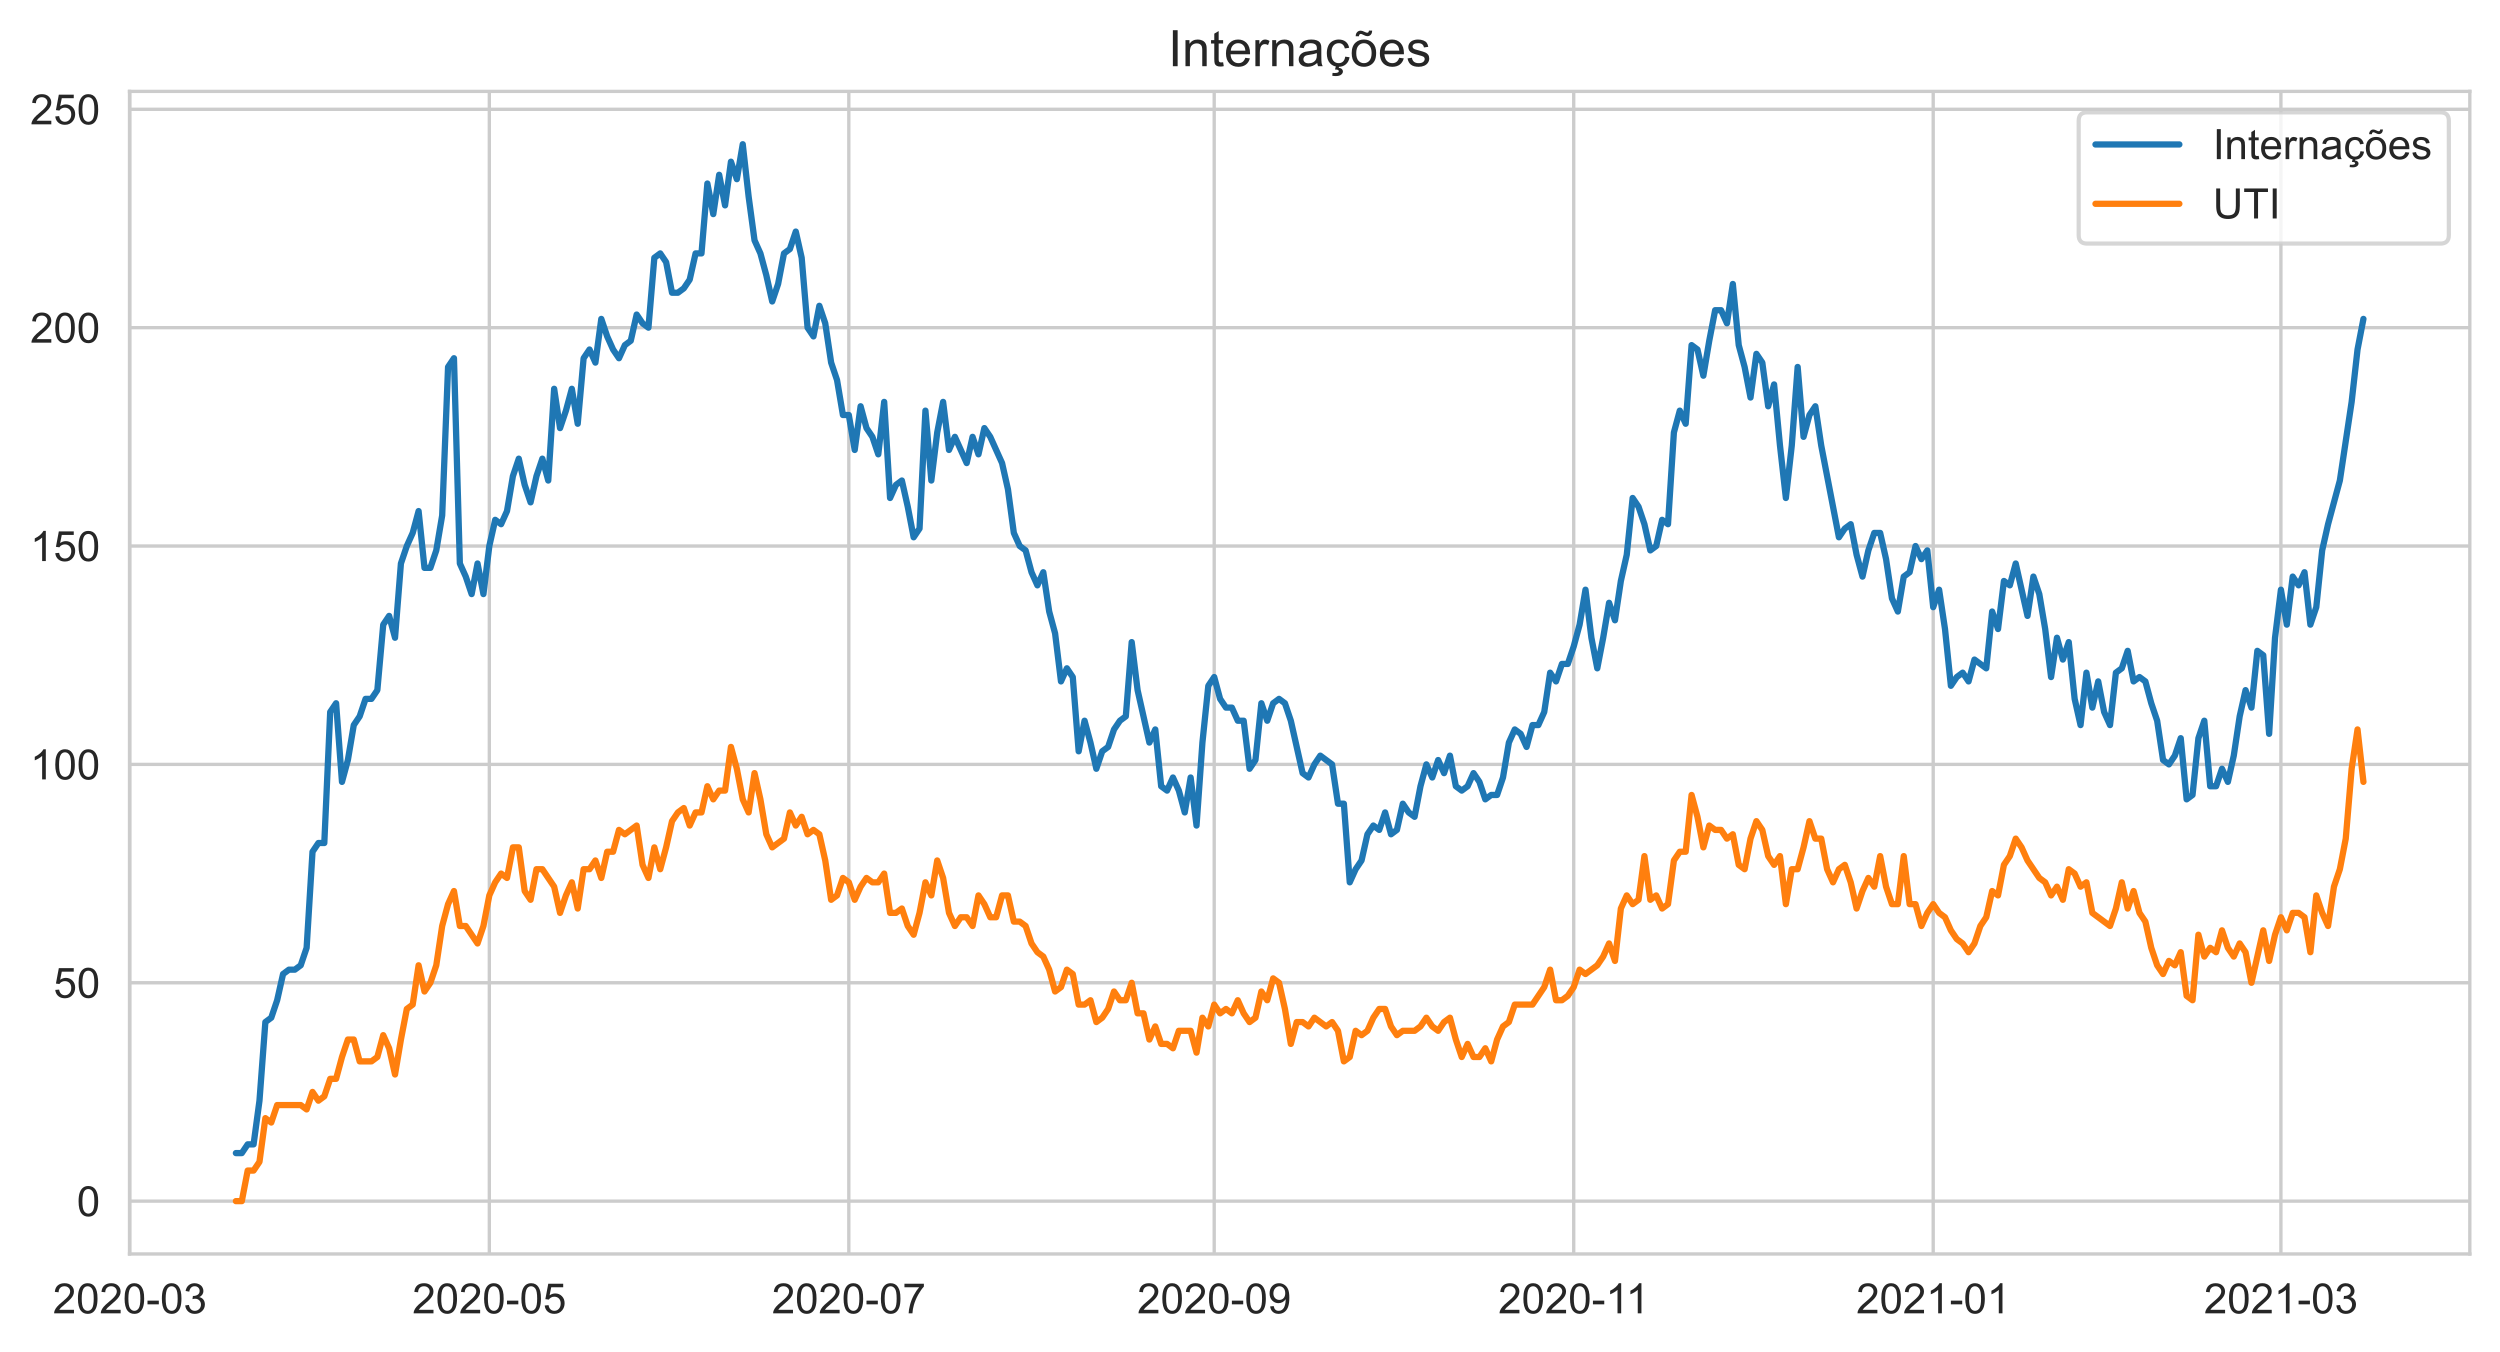 <?xml version="1.0" encoding="utf-8" standalone="no"?>
<!DOCTYPE svg PUBLIC "-//W3C//DTD SVG 1.1//EN"
  "http://www.w3.org/Graphics/SVG/1.1/DTD/svg11.dtd">
<!-- Created with matplotlib (https://matplotlib.org/) -->
<svg height="322.335pt" version="1.1" viewBox="0 0 596.083 322.335" width="596.083pt" xmlns="http://www.w3.org/2000/svg" xmlns:xlink="http://www.w3.org/1999/xlink">
 <defs>
  <style type="text/css">*{stroke-linecap:butt;stroke-linejoin:round;}</style>
 </defs>
 <g id="figure_1">
  <g id="patch_1">
   <path d="M 0 322.335 
L 596.083 322.335 
L 596.083 0 
L 0 0 
z
" style="fill:#ffffff;"/>
  </g>
  <g id="axes_1">
   <g id="patch_2">
    <path d="M 30.883 298.989 
L 588.883 298.989 
L 588.883 21.789 
L 30.883 21.789 
z
" style="fill:#ffffff;"/>
   </g>
   <g id="matplotlib.axis_1">
    <g id="xtick_1">
     <g id="line2d_1">
      <path clip-path="url(#p2e75d4e755)" d="M 30.953 298.989 
L 30.953 21.789 
" style="fill:none;stroke:#cccccc;stroke-linecap:round;stroke-width:0.8;"/>
     </g>
     <g id="text_1">
      <!-- 2020-03 -->
      <g style="fill:#262626;" transform="translate(12.605 313.147)scale(0.1 -0.1)">
       <defs>
        <path d="M 50.344 8.453 
L 50.344 0 
L 3.031 0 
Q 2.938 3.172 4.047 6.109 
Q 5.859 10.938 9.828 15.625 
Q 13.812 20.312 21.344 26.469 
Q 33.016 36.031 37.109 41.625 
Q 41.219 47.219 41.219 52.203 
Q 41.219 57.422 37.469 61 
Q 33.734 64.594 27.734 64.594 
Q 21.391 64.594 17.578 60.781 
Q 13.766 56.984 13.719 50.25 
L 4.688 51.172 
Q 5.609 61.281 11.656 66.578 
Q 17.719 71.875 27.938 71.875 
Q 38.234 71.875 44.234 66.156 
Q 50.25 60.453 50.25 52 
Q 50.25 47.703 48.484 43.547 
Q 46.734 39.406 42.656 34.812 
Q 38.578 30.219 29.109 22.219 
Q 21.188 15.578 18.938 13.203 
Q 16.703 10.844 15.234 8.453 
z
" id="ArialMT-50"/>
        <path d="M 4.156 35.297 
Q 4.156 48 6.766 55.734 
Q 9.375 63.484 14.516 67.672 
Q 19.672 71.875 27.484 71.875 
Q 33.25 71.875 37.594 69.547 
Q 41.938 67.234 44.766 62.859 
Q 47.609 58.5 49.219 52.219 
Q 50.828 45.953 50.828 35.297 
Q 50.828 22.703 48.234 14.969 
Q 45.656 7.234 40.5 3 
Q 35.359 -1.219 27.484 -1.219 
Q 17.141 -1.219 11.234 6.203 
Q 4.156 15.141 4.156 35.297 
z
M 13.188 35.297 
Q 13.188 17.672 17.312 11.828 
Q 21.438 6 27.484 6 
Q 33.547 6 37.672 11.859 
Q 41.797 17.719 41.797 35.297 
Q 41.797 52.984 37.672 58.781 
Q 33.547 64.594 27.391 64.594 
Q 21.344 64.594 17.719 59.469 
Q 13.188 52.938 13.188 35.297 
z
" id="ArialMT-48"/>
        <path d="M 3.172 21.484 
L 3.172 30.328 
L 30.172 30.328 
L 30.172 21.484 
z
" id="ArialMT-45"/>
        <path d="M 4.203 18.891 
L 12.984 20.062 
Q 14.5 12.594 18.141 9.297 
Q 21.781 6 27 6 
Q 33.203 6 37.469 10.297 
Q 41.75 14.594 41.75 20.953 
Q 41.75 27 37.797 30.922 
Q 33.844 34.859 27.734 34.859 
Q 25.25 34.859 21.531 33.891 
L 22.516 41.609 
Q 23.391 41.5 23.922 41.5 
Q 29.547 41.5 34.031 44.422 
Q 38.531 47.359 38.531 53.469 
Q 38.531 58.297 35.25 61.469 
Q 31.984 64.656 26.812 64.656 
Q 21.688 64.656 18.266 61.422 
Q 14.844 58.203 13.875 51.766 
L 5.078 53.328 
Q 6.688 62.156 12.391 67.016 
Q 18.109 71.875 26.609 71.875 
Q 32.469 71.875 37.391 69.359 
Q 42.328 66.844 44.938 62.5 
Q 47.562 58.156 47.562 53.266 
Q 47.562 48.641 45.062 44.828 
Q 42.578 41.016 37.703 38.766 
Q 44.047 37.312 47.562 32.688 
Q 51.078 28.078 51.078 21.141 
Q 51.078 11.766 44.234 5.25 
Q 37.406 -1.266 26.953 -1.266 
Q 17.531 -1.266 11.297 4.344 
Q 5.078 9.969 4.203 18.891 
z
" id="ArialMT-51"/>
       </defs>
       <use xlink:href="#ArialMT-50"/>
       <use x="55.615" xlink:href="#ArialMT-48"/>
       <use x="111.23" xlink:href="#ArialMT-50"/>
       <use x="166.846" xlink:href="#ArialMT-48"/>
       <use x="222.461" xlink:href="#ArialMT-45"/>
       <use x="255.762" xlink:href="#ArialMT-48"/>
       <use x="311.377" xlink:href="#ArialMT-51"/>
      </g>
     </g>
    </g>
    <g id="xtick_2">
     <g id="line2d_2">
      <path clip-path="url(#p2e75d4e755)" d="M 116.67 298.989 
L 116.67 21.789 
" style="fill:none;stroke:#cccccc;stroke-linecap:round;stroke-width:0.8;"/>
     </g>
     <g id="text_2">
      <!-- 2020-05 -->
      <g style="fill:#262626;" transform="translate(98.322 313.147)scale(0.1 -0.1)">
       <defs>
        <path d="M 4.156 18.75 
L 13.375 19.531 
Q 14.406 12.797 18.141 9.391 
Q 21.875 6 27.156 6 
Q 33.5 6 37.891 10.781 
Q 42.281 15.578 42.281 23.484 
Q 42.281 31 38.062 35.344 
Q 33.844 39.703 27 39.703 
Q 22.75 39.703 19.328 37.766 
Q 15.922 35.844 13.969 32.766 
L 5.719 33.844 
L 12.641 70.609 
L 48.25 70.609 
L 48.25 62.203 
L 19.672 62.203 
L 15.828 42.969 
Q 22.266 47.469 29.344 47.469 
Q 38.719 47.469 45.156 40.969 
Q 51.609 34.469 51.609 24.266 
Q 51.609 14.547 45.953 7.469 
Q 39.062 -1.219 27.156 -1.219 
Q 17.391 -1.219 11.203 4.25 
Q 5.031 9.719 4.156 18.75 
z
" id="ArialMT-53"/>
       </defs>
       <use xlink:href="#ArialMT-50"/>
       <use x="55.615" xlink:href="#ArialMT-48"/>
       <use x="111.23" xlink:href="#ArialMT-50"/>
       <use x="166.846" xlink:href="#ArialMT-48"/>
       <use x="222.461" xlink:href="#ArialMT-45"/>
       <use x="255.762" xlink:href="#ArialMT-48"/>
       <use x="311.377" xlink:href="#ArialMT-53"/>
      </g>
     </g>
    </g>
    <g id="xtick_3">
     <g id="line2d_3">
      <path clip-path="url(#p2e75d4e755)" d="M 202.386 298.989 
L 202.386 21.789 
" style="fill:none;stroke:#cccccc;stroke-linecap:round;stroke-width:0.8;"/>
     </g>
     <g id="text_3">
      <!-- 2020-07 -->
      <g style="fill:#262626;" transform="translate(184.038 313.147)scale(0.1 -0.1)">
       <defs>
        <path d="M 4.734 62.203 
L 4.734 70.656 
L 51.078 70.656 
L 51.078 63.812 
Q 44.234 56.547 37.516 44.484 
Q 30.812 32.422 27.156 19.672 
Q 24.516 10.688 23.781 0 
L 14.75 0 
Q 14.891 8.453 18.062 20.406 
Q 21.234 32.375 27.172 43.484 
Q 33.109 54.594 39.797 62.203 
z
" id="ArialMT-55"/>
       </defs>
       <use xlink:href="#ArialMT-50"/>
       <use x="55.615" xlink:href="#ArialMT-48"/>
       <use x="111.23" xlink:href="#ArialMT-50"/>
       <use x="166.846" xlink:href="#ArialMT-48"/>
       <use x="222.461" xlink:href="#ArialMT-45"/>
       <use x="255.762" xlink:href="#ArialMT-48"/>
       <use x="311.377" xlink:href="#ArialMT-55"/>
      </g>
     </g>
    </g>
    <g id="xtick_4">
     <g id="line2d_4">
      <path clip-path="url(#p2e75d4e755)" d="M 289.508 298.989 
L 289.508 21.789 
" style="fill:none;stroke:#cccccc;stroke-linecap:round;stroke-width:0.8;"/>
     </g>
     <g id="text_4">
      <!-- 2020-09 -->
      <g style="fill:#262626;" transform="translate(271.16 313.147)scale(0.1 -0.1)">
       <defs>
        <path d="M 5.469 16.547 
L 13.922 17.328 
Q 14.984 11.375 18.016 8.688 
Q 21.047 6 25.781 6 
Q 29.828 6 32.875 7.859 
Q 35.938 9.719 37.891 12.812 
Q 39.844 15.922 41.156 21.188 
Q 42.484 26.469 42.484 31.938 
Q 42.484 32.516 42.438 33.688 
Q 39.797 29.5 35.234 26.875 
Q 30.672 24.266 25.344 24.266 
Q 16.453 24.266 10.297 30.703 
Q 4.156 37.156 4.156 47.703 
Q 4.156 58.594 10.578 65.234 
Q 17 71.875 26.656 71.875 
Q 33.641 71.875 39.422 68.109 
Q 45.219 64.359 48.219 57.391 
Q 51.219 50.438 51.219 37.25 
Q 51.219 23.531 48.234 15.406 
Q 45.266 7.281 39.375 3.031 
Q 33.5 -1.219 25.594 -1.219 
Q 17.188 -1.219 11.859 3.438 
Q 6.547 8.109 5.469 16.547 
z
M 41.453 48.141 
Q 41.453 55.719 37.422 60.156 
Q 33.406 64.594 27.734 64.594 
Q 21.875 64.594 17.531 59.812 
Q 13.188 55.031 13.188 47.406 
Q 13.188 40.578 17.312 36.297 
Q 21.438 32.031 27.484 32.031 
Q 33.594 32.031 37.516 36.297 
Q 41.453 40.578 41.453 48.141 
z
" id="ArialMT-57"/>
       </defs>
       <use xlink:href="#ArialMT-50"/>
       <use x="55.615" xlink:href="#ArialMT-48"/>
       <use x="111.23" xlink:href="#ArialMT-50"/>
       <use x="166.846" xlink:href="#ArialMT-48"/>
       <use x="222.461" xlink:href="#ArialMT-45"/>
       <use x="255.762" xlink:href="#ArialMT-48"/>
       <use x="311.377" xlink:href="#ArialMT-57"/>
      </g>
     </g>
    </g>
    <g id="xtick_5">
     <g id="line2d_5">
      <path clip-path="url(#p2e75d4e755)" d="M 375.224 298.989 
L 375.224 21.789 
" style="fill:none;stroke:#cccccc;stroke-linecap:round;stroke-width:0.8;"/>
     </g>
     <g id="text_5">
      <!-- 2020-11 -->
      <g style="fill:#262626;" transform="translate(357.245 313.147)scale(0.1 -0.1)">
       <defs>
        <path d="M 37.25 0 
L 28.469 0 
L 28.469 56 
Q 25.297 52.984 20.141 49.953 
Q 14.984 46.922 10.891 45.406 
L 10.891 53.906 
Q 18.266 57.375 23.781 62.297 
Q 29.297 67.234 31.594 71.875 
L 37.25 71.875 
z
" id="ArialMT-49"/>
       </defs>
       <use xlink:href="#ArialMT-50"/>
       <use x="55.615" xlink:href="#ArialMT-48"/>
       <use x="111.23" xlink:href="#ArialMT-50"/>
       <use x="166.846" xlink:href="#ArialMT-48"/>
       <use x="222.461" xlink:href="#ArialMT-45"/>
       <use x="255.762" xlink:href="#ArialMT-49"/>
       <use x="304.002" xlink:href="#ArialMT-49"/>
      </g>
     </g>
    </g>
    <g id="xtick_6">
     <g id="line2d_6">
      <path clip-path="url(#p2e75d4e755)" d="M 460.94 298.989 
L 460.94 21.789 
" style="fill:none;stroke:#cccccc;stroke-linecap:round;stroke-width:0.8;"/>
     </g>
     <g id="text_6">
      <!-- 2021-01 -->
      <g style="fill:#262626;" transform="translate(442.593 313.147)scale(0.1 -0.1)">
       <use xlink:href="#ArialMT-50"/>
       <use x="55.615" xlink:href="#ArialMT-48"/>
       <use x="111.23" xlink:href="#ArialMT-50"/>
       <use x="166.846" xlink:href="#ArialMT-49"/>
       <use x="222.461" xlink:href="#ArialMT-45"/>
       <use x="255.762" xlink:href="#ArialMT-48"/>
       <use x="311.377" xlink:href="#ArialMT-49"/>
      </g>
     </g>
    </g>
    <g id="xtick_7">
     <g id="line2d_7">
      <path clip-path="url(#p2e75d4e755)" d="M 543.847 298.989 
L 543.847 21.789 
" style="fill:none;stroke:#cccccc;stroke-linecap:round;stroke-width:0.8;"/>
     </g>
     <g id="text_7">
      <!-- 2021-03 -->
      <g style="fill:#262626;" transform="translate(525.499 313.147)scale(0.1 -0.1)">
       <use xlink:href="#ArialMT-50"/>
       <use x="55.615" xlink:href="#ArialMT-48"/>
       <use x="111.23" xlink:href="#ArialMT-50"/>
       <use x="166.846" xlink:href="#ArialMT-49"/>
       <use x="222.461" xlink:href="#ArialMT-45"/>
       <use x="255.762" xlink:href="#ArialMT-48"/>
       <use x="311.377" xlink:href="#ArialMT-51"/>
      </g>
     </g>
    </g>
   </g>
   <g id="matplotlib.axis_2">
    <g id="ytick_1">
     <g id="line2d_8">
      <path clip-path="url(#p2e75d4e755)" d="M 30.883 286.389 
L 588.883 286.389 
" style="fill:none;stroke:#cccccc;stroke-linecap:round;stroke-width:0.8;"/>
     </g>
     <g id="text_8">
      <!-- 0 -->
      <g style="fill:#262626;" transform="translate(18.322 289.968)scale(0.1 -0.1)">
       <use xlink:href="#ArialMT-48"/>
      </g>
     </g>
    </g>
    <g id="ytick_2">
     <g id="line2d_9">
      <path clip-path="url(#p2e75d4e755)" d="M 30.883 234.323 
L 588.883 234.323 
" style="fill:none;stroke:#cccccc;stroke-linecap:round;stroke-width:0.8;"/>
     </g>
     <g id="text_9">
      <!-- 50 -->
      <g style="fill:#262626;" transform="translate(12.761 237.902)scale(0.1 -0.1)">
       <use xlink:href="#ArialMT-53"/>
       <use x="55.615" xlink:href="#ArialMT-48"/>
      </g>
     </g>
    </g>
    <g id="ytick_3">
     <g id="line2d_10">
      <path clip-path="url(#p2e75d4e755)" d="M 30.883 182.257 
L 588.883 182.257 
" style="fill:none;stroke:#cccccc;stroke-linecap:round;stroke-width:0.8;"/>
     </g>
     <g id="text_10">
      <!-- 100 -->
      <g style="fill:#262626;" transform="translate(7.2 185.836)scale(0.1 -0.1)">
       <use xlink:href="#ArialMT-49"/>
       <use x="55.615" xlink:href="#ArialMT-48"/>
       <use x="111.23" xlink:href="#ArialMT-48"/>
      </g>
     </g>
    </g>
    <g id="ytick_4">
     <g id="line2d_11">
      <path clip-path="url(#p2e75d4e755)" d="M 30.883 130.191 
L 588.883 130.191 
" style="fill:none;stroke:#cccccc;stroke-linecap:round;stroke-width:0.8;"/>
     </g>
     <g id="text_11">
      <!-- 150 -->
      <g style="fill:#262626;" transform="translate(7.2 133.77)scale(0.1 -0.1)">
       <use xlink:href="#ArialMT-49"/>
       <use x="55.615" xlink:href="#ArialMT-53"/>
       <use x="111.23" xlink:href="#ArialMT-48"/>
      </g>
     </g>
    </g>
    <g id="ytick_5">
     <g id="line2d_12">
      <path clip-path="url(#p2e75d4e755)" d="M 30.883 78.125 
L 588.883 78.125 
" style="fill:none;stroke:#cccccc;stroke-linecap:round;stroke-width:0.8;"/>
     </g>
     <g id="text_12">
      <!-- 200 -->
      <g style="fill:#262626;" transform="translate(7.2 81.704)scale(0.1 -0.1)">
       <use xlink:href="#ArialMT-50"/>
       <use x="55.615" xlink:href="#ArialMT-48"/>
       <use x="111.23" xlink:href="#ArialMT-48"/>
      </g>
     </g>
    </g>
    <g id="ytick_6">
     <g id="line2d_13">
      <path clip-path="url(#p2e75d4e755)" d="M 30.883 26.059 
L 588.883 26.059 
" style="fill:none;stroke:#cccccc;stroke-linecap:round;stroke-width:0.8;"/>
     </g>
     <g id="text_13">
      <!-- 250 -->
      <g style="fill:#262626;" transform="translate(7.2 29.638)scale(0.1 -0.1)">
       <use xlink:href="#ArialMT-50"/>
       <use x="55.615" xlink:href="#ArialMT-53"/>
       <use x="111.23" xlink:href="#ArialMT-48"/>
      </g>
     </g>
    </g>
   </g>
   <g id="line2d_14">
    <path clip-path="url(#p2e75d4e755)" d="M 56.246 274.935 
L 57.652 274.935 
L 59.057 272.852 
L 60.462 272.852 
L 61.867 262.439 
L 63.272 243.695 
L 64.678 242.654 
L 66.083 238.489 
L 67.488 232.241 
L 68.893 231.199 
L 70.298 231.199 
L 71.704 230.158 
L 73.109 225.993 
L 74.514 203.084 
L 75.919 201.001 
L 77.324 201.001 
L 78.729 169.761 
L 80.135 167.679 
L 81.54 186.422 
L 82.945 181.216 
L 84.35 172.885 
L 85.755 170.803 
L 87.161 166.637 
L 88.566 166.637 
L 89.971 164.555 
L 91.376 148.935 
L 92.781 146.852 
L 94.187 152.059 
L 95.592 134.356 
L 96.997 130.191 
L 98.402 127.067 
L 99.807 121.86 
L 101.212 135.398 
L 102.618 135.398 
L 104.023 131.232 
L 105.428 122.902 
L 106.833 87.497 
L 108.238 85.414 
L 109.644 134.356 
L 111.049 137.48 
L 112.454 141.646 
L 113.859 134.356 
L 115.264 141.646 
L 116.67 130.191 
L 118.075 123.943 
L 119.48 124.984 
L 120.885 121.86 
L 122.29 113.53 
L 123.695 109.365 
L 125.101 115.613 
L 126.506 119.778 
L 127.911 113.53 
L 129.316 109.365 
L 130.721 114.571 
L 132.127 92.703 
L 133.532 102.075 
L 134.937 97.91 
L 136.342 92.703 
L 137.747 101.034 
L 139.153 85.414 
L 140.558 83.332 
L 141.963 86.455 
L 143.368 76.042 
L 144.773 80.208 
L 146.178 83.332 
L 147.584 85.414 
L 148.989 82.29 
L 150.394 81.249 
L 151.799 75.001 
L 153.204 77.084 
L 154.61 78.125 
L 156.015 61.464 
L 157.42 60.422 
L 158.825 62.505 
L 160.23 69.794 
L 161.636 69.794 
L 163.041 68.753 
L 164.446 66.67 
L 165.851 60.422 
L 167.256 60.422 
L 168.661 43.761 
L 170.067 51.051 
L 171.472 41.679 
L 172.877 48.968 
L 174.282 38.555 
L 175.687 42.72 
L 177.093 34.389 
L 178.498 46.885 
L 179.903 57.298 
L 181.308 60.422 
L 182.713 65.629 
L 184.119 71.877 
L 185.524 67.712 
L 186.929 60.422 
L 188.334 59.381 
L 189.739 55.216 
L 191.144 61.464 
L 192.55 78.125 
L 193.955 80.208 
L 195.36 72.918 
L 196.765 77.084 
L 198.17 86.455 
L 199.576 90.621 
L 200.981 98.951 
L 202.386 98.951 
L 203.791 107.282 
L 205.196 96.869 
L 206.602 102.075 
L 208.007 104.158 
L 209.412 108.323 
L 210.817 95.827 
L 212.222 118.736 
L 213.627 115.613 
L 215.033 114.571 
L 216.438 120.819 
L 217.843 128.108 
L 219.248 126.026 
L 220.653 97.91 
L 222.059 114.571 
L 223.464 103.117 
L 224.869 95.827 
L 226.274 107.282 
L 227.679 104.158 
L 230.49 110.406 
L 231.895 104.158 
L 233.3 108.323 
L 234.705 102.075 
L 236.11 104.158 
L 238.921 110.406 
L 240.326 116.654 
L 241.731 127.067 
L 243.136 130.191 
L 244.542 131.232 
L 245.947 136.439 
L 247.352 139.563 
L 248.757 136.439 
L 250.162 145.811 
L 251.568 151.017 
L 252.973 162.472 
L 254.378 159.348 
L 255.783 161.431 
L 257.188 179.133 
L 258.593 171.844 
L 259.999 177.051 
L 261.404 183.298 
L 262.809 179.133 
L 264.214 178.092 
L 265.619 173.927 
L 267.025 171.844 
L 268.43 170.803 
L 269.835 153.1 
L 271.24 164.555 
L 274.051 177.051 
L 275.456 173.927 
L 276.861 187.464 
L 278.266 188.505 
L 279.671 185.381 
L 281.076 188.505 
L 282.482 193.712 
L 283.887 185.381 
L 285.292 196.836 
L 286.697 177.051 
L 288.102 163.513 
L 289.508 161.431 
L 290.913 166.637 
L 292.318 168.72 
L 293.723 168.72 
L 295.128 171.844 
L 296.534 171.844 
L 297.939 183.298 
L 299.344 181.216 
L 300.749 167.679 
L 302.154 171.844 
L 303.559 167.679 
L 304.965 166.637 
L 306.37 167.679 
L 307.775 171.844 
L 310.585 184.34 
L 311.991 185.381 
L 313.396 182.257 
L 314.801 180.174 
L 317.611 182.257 
L 319.017 191.629 
L 320.422 191.629 
L 321.827 210.373 
L 323.232 207.249 
L 324.637 205.166 
L 326.042 198.918 
L 327.448 196.836 
L 328.853 197.877 
L 330.258 193.712 
L 331.663 198.918 
L 333.068 197.877 
L 334.474 191.629 
L 335.879 193.712 
L 337.284 194.753 
L 338.689 187.464 
L 340.094 182.257 
L 341.5 185.381 
L 342.905 181.216 
L 344.31 184.34 
L 345.715 180.174 
L 347.12 187.464 
L 348.525 188.505 
L 349.931 187.464 
L 351.336 184.34 
L 352.741 186.422 
L 354.146 190.588 
L 355.551 189.546 
L 356.957 189.546 
L 358.362 185.381 
L 359.767 177.051 
L 361.172 173.927 
L 362.577 174.968 
L 363.983 178.092 
L 365.388 172.885 
L 366.793 172.885 
L 368.198 169.761 
L 369.603 160.389 
L 371.008 162.472 
L 372.414 158.307 
L 373.819 158.307 
L 375.224 154.141 
L 376.629 148.935 
L 378.034 140.604 
L 379.44 152.059 
L 380.845 159.348 
L 382.25 152.059 
L 383.655 143.728 
L 385.06 147.894 
L 386.466 138.522 
L 387.871 132.274 
L 389.276 118.736 
L 390.681 120.819 
L 392.086 124.984 
L 393.491 131.232 
L 394.897 130.191 
L 396.302 123.943 
L 397.707 124.984 
L 399.112 103.117 
L 400.517 97.91 
L 401.923 101.034 
L 403.328 82.29 
L 404.733 83.332 
L 406.138 89.579 
L 407.543 81.249 
L 408.949 73.96 
L 410.354 73.96 
L 411.759 77.084 
L 413.164 67.712 
L 414.569 82.29 
L 415.974 87.497 
L 417.38 94.786 
L 418.785 84.373 
L 420.19 86.455 
L 421.595 96.869 
L 423 91.662 
L 424.406 106.241 
L 425.811 118.736 
L 427.216 106.241 
L 428.621 87.497 
L 430.026 104.158 
L 431.432 98.951 
L 432.837 96.869 
L 434.242 106.241 
L 438.457 128.108 
L 439.863 126.026 
L 441.268 124.984 
L 442.673 132.274 
L 444.078 137.48 
L 445.483 131.232 
L 446.889 127.067 
L 448.294 127.067 
L 449.699 133.315 
L 451.104 142.687 
L 452.509 145.811 
L 453.915 137.48 
L 455.32 136.439 
L 456.725 130.191 
L 458.13 133.315 
L 459.535 131.232 
L 460.94 144.77 
L 462.346 140.604 
L 463.751 149.976 
L 465.156 163.513 
L 466.561 161.431 
L 467.966 160.389 
L 469.372 162.472 
L 470.777 157.265 
L 473.587 159.348 
L 474.992 145.811 
L 476.398 149.976 
L 477.803 138.522 
L 479.208 139.563 
L 480.613 134.356 
L 483.423 146.852 
L 484.829 137.48 
L 486.234 141.646 
L 487.639 149.976 
L 489.044 161.431 
L 490.449 152.059 
L 491.855 157.265 
L 493.26 153.1 
L 494.665 166.637 
L 496.07 172.885 
L 497.475 160.389 
L 498.881 168.72 
L 500.286 162.472 
L 501.691 169.761 
L 503.096 172.885 
L 504.501 160.389 
L 505.906 159.348 
L 507.312 155.183 
L 508.717 162.472 
L 510.122 161.431 
L 511.527 162.472 
L 512.932 167.679 
L 514.338 171.844 
L 515.743 181.216 
L 517.148 182.257 
L 518.553 180.174 
L 519.958 176.009 
L 521.364 190.588 
L 522.769 189.546 
L 524.174 176.009 
L 525.579 171.844 
L 526.984 187.464 
L 528.389 187.464 
L 529.795 183.298 
L 531.2 186.422 
L 532.605 180.174 
L 534.01 170.803 
L 535.415 164.555 
L 536.821 168.72 
L 538.226 155.183 
L 539.631 156.224 
L 541.036 174.968 
L 542.441 152.059 
L 543.847 140.604 
L 545.252 148.935 
L 546.657 137.48 
L 548.062 139.563 
L 549.467 136.439 
L 550.872 148.935 
L 552.278 144.77 
L 553.683 131.232 
L 555.088 124.984 
L 557.898 114.571 
L 560.709 95.827 
L 562.114 83.332 
L 563.519 76.042 
L 563.519 76.042 
" style="fill:none;stroke:#1f77b4;stroke-linecap:round;stroke-width:1.5;"/>
   </g>
   <g id="line2d_15">
    <path clip-path="url(#p2e75d4e755)" d="M 56.246 286.389 
L 57.652 286.389 
L 59.057 279.1 
L 60.462 279.1 
L 61.867 277.017 
L 63.272 266.604 
L 64.678 267.646 
L 66.083 263.48 
L 71.704 263.48 
L 73.109 264.522 
L 74.514 260.356 
L 75.919 262.439 
L 77.324 261.398 
L 78.729 257.232 
L 80.135 257.232 
L 81.54 252.026 
L 82.945 247.86 
L 84.35 247.86 
L 85.755 253.067 
L 88.566 253.067 
L 89.971 252.026 
L 91.376 246.819 
L 92.781 249.943 
L 94.187 256.191 
L 95.592 247.86 
L 96.997 240.571 
L 98.402 239.53 
L 99.807 230.158 
L 101.212 236.406 
L 102.618 234.323 
L 104.023 230.158 
L 105.428 220.786 
L 106.833 215.579 
L 108.238 212.455 
L 109.644 220.786 
L 111.049 220.786 
L 113.859 224.951 
L 115.264 220.786 
L 116.67 213.497 
L 118.075 210.373 
L 119.48 208.29 
L 120.885 209.332 
L 122.29 202.042 
L 123.695 202.042 
L 125.101 212.455 
L 126.506 214.538 
L 127.911 207.249 
L 129.316 207.249 
L 132.127 211.414 
L 133.532 217.662 
L 134.937 213.497 
L 136.342 210.373 
L 137.747 216.621 
L 139.153 207.249 
L 140.558 207.249 
L 141.963 205.166 
L 143.368 209.332 
L 144.773 203.084 
L 146.178 203.084 
L 147.584 197.877 
L 148.989 198.918 
L 151.799 196.836 
L 153.204 206.208 
L 154.61 209.332 
L 156.015 202.042 
L 157.42 207.249 
L 158.825 202.042 
L 160.23 195.794 
L 161.636 193.712 
L 163.041 192.67 
L 164.446 196.836 
L 165.851 193.712 
L 167.256 193.712 
L 168.661 187.464 
L 170.067 190.588 
L 171.472 188.505 
L 172.877 188.505 
L 174.282 178.092 
L 175.687 183.298 
L 177.093 190.588 
L 178.498 193.712 
L 179.903 184.34 
L 181.308 190.588 
L 182.713 198.918 
L 184.119 202.042 
L 186.929 199.96 
L 188.334 193.712 
L 189.739 196.836 
L 191.144 194.753 
L 192.55 198.918 
L 193.955 197.877 
L 195.36 198.918 
L 196.765 205.166 
L 198.17 214.538 
L 199.576 213.497 
L 200.981 209.332 
L 202.386 210.373 
L 203.791 214.538 
L 205.196 211.414 
L 206.602 209.332 
L 208.007 210.373 
L 209.412 210.373 
L 210.817 208.29 
L 212.222 217.662 
L 213.627 217.662 
L 215.033 216.621 
L 216.438 220.786 
L 217.843 222.869 
L 219.248 217.662 
L 220.653 210.373 
L 222.059 213.497 
L 223.464 205.166 
L 224.869 209.332 
L 226.274 217.662 
L 227.679 220.786 
L 229.085 218.703 
L 230.49 218.703 
L 231.895 220.786 
L 233.3 213.497 
L 234.705 215.579 
L 236.11 218.703 
L 237.516 218.703 
L 238.921 213.497 
L 240.326 213.497 
L 241.731 219.745 
L 243.136 219.745 
L 244.542 220.786 
L 245.947 224.951 
L 247.352 227.034 
L 248.757 228.075 
L 250.162 231.199 
L 251.568 236.406 
L 252.973 235.365 
L 254.378 231.199 
L 255.783 232.241 
L 257.188 239.53 
L 258.593 239.53 
L 259.999 238.489 
L 261.404 243.695 
L 262.809 242.654 
L 264.214 240.571 
L 265.619 236.406 
L 267.025 238.489 
L 268.43 238.489 
L 269.835 234.323 
L 271.24 241.613 
L 272.645 241.613 
L 274.051 247.86 
L 275.456 244.736 
L 276.861 248.902 
L 278.266 248.902 
L 279.671 249.943 
L 281.076 245.778 
L 283.887 245.778 
L 285.292 250.984 
L 286.697 242.654 
L 288.102 244.736 
L 289.508 239.53 
L 290.913 241.613 
L 292.318 240.571 
L 293.723 241.613 
L 295.128 238.489 
L 296.534 241.613 
L 297.939 243.695 
L 299.344 242.654 
L 300.749 236.406 
L 302.154 238.489 
L 303.559 233.282 
L 304.965 234.323 
L 306.37 240.571 
L 307.775 248.902 
L 309.18 243.695 
L 310.585 243.695 
L 311.991 244.736 
L 313.396 242.654 
L 316.206 244.736 
L 317.611 243.695 
L 319.017 245.778 
L 320.422 253.067 
L 321.827 252.026 
L 323.232 245.778 
L 324.637 246.819 
L 326.042 245.778 
L 327.448 242.654 
L 328.853 240.571 
L 330.258 240.571 
L 331.663 244.736 
L 333.068 246.819 
L 334.474 245.778 
L 337.284 245.778 
L 338.689 244.736 
L 340.094 242.654 
L 341.5 244.736 
L 342.905 245.778 
L 344.31 243.695 
L 345.715 242.654 
L 347.12 247.86 
L 348.525 252.026 
L 349.931 248.902 
L 351.336 252.026 
L 352.741 252.026 
L 354.146 249.943 
L 355.551 253.067 
L 356.957 247.86 
L 358.362 244.736 
L 359.767 243.695 
L 361.172 239.53 
L 365.388 239.53 
L 368.198 235.365 
L 369.603 231.199 
L 371.008 238.489 
L 372.414 238.489 
L 373.819 237.447 
L 375.224 235.365 
L 376.629 231.199 
L 378.034 232.241 
L 380.845 230.158 
L 382.25 228.075 
L 383.655 224.951 
L 385.06 229.117 
L 386.466 216.621 
L 387.871 213.497 
L 389.276 215.579 
L 390.681 214.538 
L 392.086 204.125 
L 393.491 214.538 
L 394.897 213.497 
L 396.302 216.621 
L 397.707 215.579 
L 399.112 205.166 
L 400.517 203.084 
L 401.923 203.084 
L 403.328 189.546 
L 404.733 194.753 
L 406.138 202.042 
L 407.543 196.836 
L 408.949 197.877 
L 410.354 197.877 
L 411.759 199.96 
L 413.164 198.918 
L 414.569 206.208 
L 415.974 207.249 
L 417.38 199.96 
L 418.785 195.794 
L 420.19 197.877 
L 421.595 204.125 
L 423 206.208 
L 424.406 204.125 
L 425.811 215.579 
L 427.216 207.249 
L 428.621 207.249 
L 430.026 202.042 
L 431.432 195.794 
L 432.837 199.96 
L 434.242 199.96 
L 435.647 207.249 
L 437.052 210.373 
L 438.457 207.249 
L 439.863 206.208 
L 441.268 210.373 
L 442.673 216.621 
L 444.078 212.455 
L 445.483 209.332 
L 446.889 211.414 
L 448.294 204.125 
L 449.699 211.414 
L 451.104 215.579 
L 452.509 215.579 
L 453.915 204.125 
L 455.32 215.579 
L 456.725 215.579 
L 458.13 220.786 
L 459.535 217.662 
L 460.94 215.579 
L 462.346 217.662 
L 463.751 218.703 
L 465.156 221.827 
L 466.561 223.91 
L 467.966 224.951 
L 469.372 227.034 
L 470.777 224.951 
L 472.182 220.786 
L 473.587 218.703 
L 474.992 212.455 
L 476.398 213.497 
L 477.803 206.208 
L 479.208 204.125 
L 480.613 199.96 
L 482.018 202.042 
L 483.423 205.166 
L 486.234 209.332 
L 487.639 210.373 
L 489.044 213.497 
L 490.449 211.414 
L 491.855 214.538 
L 493.26 207.249 
L 494.665 208.29 
L 496.07 211.414 
L 497.475 210.373 
L 498.881 217.662 
L 503.096 220.786 
L 504.501 216.621 
L 505.906 210.373 
L 507.312 216.621 
L 508.717 212.455 
L 510.122 217.662 
L 511.527 219.745 
L 512.932 225.993 
L 514.338 230.158 
L 515.743 232.241 
L 517.148 229.117 
L 518.553 230.158 
L 519.958 227.034 
L 521.364 237.447 
L 522.769 238.489 
L 524.174 222.869 
L 525.579 228.075 
L 526.984 225.993 
L 528.389 227.034 
L 529.795 221.827 
L 531.2 225.993 
L 532.605 228.075 
L 534.01 224.951 
L 535.415 227.034 
L 536.821 234.323 
L 539.631 221.827 
L 541.036 229.117 
L 542.441 222.869 
L 543.847 218.703 
L 545.252 221.827 
L 546.657 217.662 
L 548.062 217.662 
L 549.467 218.703 
L 550.872 227.034 
L 552.278 213.497 
L 553.683 217.662 
L 555.088 220.786 
L 556.493 211.414 
L 557.898 207.249 
L 559.304 199.96 
L 560.709 183.298 
L 562.114 173.927 
L 563.519 186.422 
L 563.519 186.422 
" style="fill:none;stroke:#ff7f0e;stroke-linecap:round;stroke-width:1.5;"/>
   </g>
   <g id="patch_3">
    <path d="M 30.883 298.989 
L 30.883 21.789 
" style="fill:none;stroke:#cccccc;stroke-linecap:square;stroke-linejoin:miter;stroke-width:0.8;"/>
   </g>
   <g id="patch_4">
    <path d="M 588.883 298.989 
L 588.883 21.789 
" style="fill:none;stroke:#cccccc;stroke-linecap:square;stroke-linejoin:miter;stroke-width:0.8;"/>
   </g>
   <g id="patch_5">
    <path d="M 30.883 298.989 
L 588.883 298.989 
" style="fill:none;stroke:#cccccc;stroke-linecap:square;stroke-linejoin:miter;stroke-width:0.8;"/>
   </g>
   <g id="patch_6">
    <path d="M 30.883 21.789 
L 588.883 21.789 
" style="fill:none;stroke:#cccccc;stroke-linecap:square;stroke-linejoin:miter;stroke-width:0.8;"/>
   </g>
   <g id="text_14">
    <!-- Internações -->
    <g style="fill:#262626;" transform="translate(278.532 15.789)scale(0.12 -0.12)">
     <defs>
      <path d="M 9.328 0 
L 9.328 71.578 
L 18.797 71.578 
L 18.797 0 
z
" id="ArialMT-73"/>
      <path d="M 6.594 0 
L 6.594 51.859 
L 14.5 51.859 
L 14.5 44.484 
Q 20.219 53.031 31 53.031 
Q 35.688 53.031 39.625 51.344 
Q 43.562 49.656 45.516 46.922 
Q 47.469 44.188 48.25 40.438 
Q 48.734 37.984 48.734 31.891 
L 48.734 0 
L 39.938 0 
L 39.938 31.547 
Q 39.938 36.922 38.906 39.578 
Q 37.891 42.234 35.281 43.812 
Q 32.672 45.406 29.156 45.406 
Q 23.531 45.406 19.453 41.844 
Q 15.375 38.281 15.375 28.328 
L 15.375 0 
z
" id="ArialMT-110"/>
      <path d="M 25.781 7.859 
L 27.047 0.094 
Q 23.344 -0.688 20.406 -0.688 
Q 15.625 -0.688 12.984 0.828 
Q 10.359 2.344 9.281 4.812 
Q 8.203 7.281 8.203 15.188 
L 8.203 45.016 
L 1.766 45.016 
L 1.766 51.859 
L 8.203 51.859 
L 8.203 64.703 
L 16.938 69.969 
L 16.938 51.859 
L 25.781 51.859 
L 25.781 45.016 
L 16.938 45.016 
L 16.938 14.703 
Q 16.938 10.938 17.406 9.859 
Q 17.875 8.797 18.922 8.156 
Q 19.969 7.516 21.922 7.516 
Q 23.391 7.516 25.781 7.859 
z
" id="ArialMT-116"/>
      <path d="M 42.094 16.703 
L 51.172 15.578 
Q 49.031 7.625 43.219 3.219 
Q 37.406 -1.172 28.375 -1.172 
Q 17 -1.172 10.328 5.828 
Q 3.656 12.844 3.656 25.484 
Q 3.656 38.578 10.391 45.797 
Q 17.141 53.031 27.875 53.031 
Q 38.281 53.031 44.875 45.953 
Q 51.469 38.875 51.469 26.031 
Q 51.469 25.25 51.422 23.688 
L 12.75 23.688 
Q 13.234 15.141 17.578 10.594 
Q 21.922 6.062 28.422 6.062 
Q 33.25 6.062 36.672 8.594 
Q 40.094 11.141 42.094 16.703 
z
M 13.234 30.906 
L 42.188 30.906 
Q 41.609 37.453 38.875 40.719 
Q 34.672 45.797 27.984 45.797 
Q 21.922 45.797 17.797 41.75 
Q 13.672 37.703 13.234 30.906 
z
" id="ArialMT-101"/>
      <path d="M 6.5 0 
L 6.5 51.859 
L 14.406 51.859 
L 14.406 44 
Q 17.438 49.516 20 51.266 
Q 22.562 53.031 25.641 53.031 
Q 30.078 53.031 34.672 50.203 
L 31.641 42.047 
Q 28.422 43.953 25.203 43.953 
Q 22.312 43.953 20.016 42.219 
Q 17.719 40.484 16.75 37.406 
Q 15.281 32.719 15.281 27.156 
L 15.281 0 
z
" id="ArialMT-114"/>
      <path d="M 40.438 6.391 
Q 35.547 2.25 31.031 0.531 
Q 26.516 -1.172 21.344 -1.172 
Q 12.797 -1.172 8.203 3 
Q 3.609 7.172 3.609 13.672 
Q 3.609 17.484 5.344 20.625 
Q 7.078 23.781 9.891 25.688 
Q 12.703 27.594 16.219 28.562 
Q 18.797 29.25 24.031 29.891 
Q 34.672 31.156 39.703 32.906 
Q 39.75 34.719 39.75 35.203 
Q 39.75 40.578 37.25 42.781 
Q 33.891 45.75 27.25 45.75 
Q 21.047 45.75 18.094 43.578 
Q 15.141 41.406 13.719 35.891 
L 5.125 37.062 
Q 6.297 42.578 8.984 45.969 
Q 11.672 49.359 16.75 51.188 
Q 21.828 53.031 28.516 53.031 
Q 35.156 53.031 39.297 51.469 
Q 43.453 49.906 45.406 47.531 
Q 47.359 45.172 48.141 41.547 
Q 48.578 39.312 48.578 33.453 
L 48.578 21.734 
Q 48.578 9.469 49.141 6.219 
Q 49.703 2.984 51.375 0 
L 42.188 0 
Q 40.828 2.734 40.438 6.391 
z
M 39.703 26.031 
Q 34.906 24.078 25.344 22.703 
Q 19.922 21.922 17.672 20.938 
Q 15.438 19.969 14.203 18.094 
Q 12.984 16.219 12.984 13.922 
Q 12.984 10.406 15.641 8.062 
Q 18.312 5.719 23.438 5.719 
Q 28.516 5.719 32.469 7.938 
Q 36.422 10.156 38.281 14.016 
Q 39.703 17 39.703 22.797 
z
" id="ArialMT-97"/>
      <path d="M 40.438 19 
L 49.078 17.875 
Q 47.656 8.938 41.812 3.875 
Q 35.984 -1.172 27.484 -1.172 
Q 16.844 -1.172 10.375 5.781 
Q 3.906 12.75 3.906 25.734 
Q 3.906 34.125 6.688 40.422 
Q 9.469 46.734 15.156 49.875 
Q 20.844 53.031 27.547 53.031 
Q 35.984 53.031 41.359 48.75 
Q 46.734 44.484 48.25 36.625 
L 39.703 35.297 
Q 38.484 40.531 35.375 43.156 
Q 32.281 45.797 27.875 45.797 
Q 21.234 45.797 17.078 41.031 
Q 12.938 36.281 12.938 25.984 
Q 12.938 15.531 16.938 10.797 
Q 20.953 6.062 27.391 6.062 
Q 32.562 6.062 36.031 9.234 
Q 39.5 12.406 40.438 19 
z
M 20.062 -6.531 
L 22.609 2.109 
L 29.156 2.109 
L 27.547 -3.125 
Q 31.688 -3.609 33.781 -5.672 
Q 35.891 -7.75 35.891 -10.297 
Q 35.891 -13.953 32.375 -16.766 
Q 28.859 -19.578 21.781 -19.578 
Q 17.781 -19.578 14.75 -18.984 
L 15.281 -13.281 
Q 18.406 -13.469 19.875 -13.469 
Q 24.469 -13.469 26.312 -12.203 
Q 27.734 -11.219 27.734 -9.812 
Q 27.734 -8.922 27.172 -8.234 
Q 26.609 -7.562 25.094 -7.062 
Q 23.578 -6.578 20.062 -6.531 
z
" id="ArialMT-231"/>
      <path d="M 3.328 25.922 
Q 3.328 40.328 11.328 47.266 
Q 18.016 53.031 27.641 53.031 
Q 38.328 53.031 45.109 46.016 
Q 51.906 39.016 51.906 26.656 
Q 51.906 16.656 48.906 10.906 
Q 45.906 5.172 40.156 2 
Q 34.422 -1.172 27.641 -1.172 
Q 16.75 -1.172 10.031 5.812 
Q 3.328 12.797 3.328 25.922 
z
M 12.359 25.922 
Q 12.359 15.969 16.703 11.016 
Q 21.047 6.062 27.641 6.062 
Q 34.188 6.062 38.531 11.031 
Q 42.875 16.016 42.875 26.219 
Q 42.875 35.844 38.5 40.797 
Q 34.125 45.75 27.641 45.75 
Q 21.047 45.75 16.703 40.812 
Q 12.359 35.891 12.359 25.922 
z
M 11.281 59.516 
Q 11.234 64.594 14.062 67.625 
Q 16.844 70.656 21.188 70.656 
Q 24.219 70.656 29.438 68.016 
Q 32.328 66.547 34.031 66.547 
Q 35.594 66.547 36.422 67.406 
Q 37.25 68.266 37.594 70.797 
L 43.953 70.797 
Q 43.797 65.234 41.141 62.453 
Q 38.484 59.672 34.375 59.672 
Q 31.297 59.672 26.266 62.406 
Q 23 64.156 21.484 64.156 
Q 19.828 64.156 18.797 62.984 
Q 17.719 61.812 17.781 59.516 
z
" id="ArialMT-245"/>
      <path d="M 3.078 15.484 
L 11.766 16.844 
Q 12.5 11.625 15.844 8.844 
Q 19.188 6.062 25.203 6.062 
Q 31.25 6.062 34.172 8.516 
Q 37.109 10.984 37.109 14.312 
Q 37.109 17.281 34.516 19 
Q 32.719 20.172 25.531 21.969 
Q 15.875 24.422 12.141 26.203 
Q 8.406 27.984 6.469 31.125 
Q 4.547 34.281 4.547 38.094 
Q 4.547 41.547 6.125 44.5 
Q 7.719 47.469 10.453 49.422 
Q 12.5 50.922 16.031 51.969 
Q 19.578 53.031 23.641 53.031 
Q 29.734 53.031 34.344 51.266 
Q 38.969 49.516 41.156 46.5 
Q 43.359 43.5 44.188 38.484 
L 35.594 37.312 
Q 35.016 41.312 32.203 43.547 
Q 29.391 45.797 24.266 45.797 
Q 18.219 45.797 15.625 43.797 
Q 13.031 41.797 13.031 39.109 
Q 13.031 37.406 14.109 36.031 
Q 15.188 34.625 17.484 33.688 
Q 18.797 33.203 25.25 31.453 
Q 34.578 28.953 38.25 27.359 
Q 41.938 25.781 44.031 22.75 
Q 46.141 19.734 46.141 15.234 
Q 46.141 10.844 43.578 6.953 
Q 41.016 3.078 36.172 0.953 
Q 31.344 -1.172 25.25 -1.172 
Q 15.141 -1.172 9.844 3.031 
Q 4.547 7.234 3.078 15.484 
z
" id="ArialMT-115"/>
     </defs>
     <use xlink:href="#ArialMT-73"/>
     <use x="27.783" xlink:href="#ArialMT-110"/>
     <use x="83.398" xlink:href="#ArialMT-116"/>
     <use x="111.182" xlink:href="#ArialMT-101"/>
     <use x="166.797" xlink:href="#ArialMT-114"/>
     <use x="200.098" xlink:href="#ArialMT-110"/>
     <use x="255.713" xlink:href="#ArialMT-97"/>
     <use x="311.328" xlink:href="#ArialMT-231"/>
     <use x="361.328" xlink:href="#ArialMT-245"/>
     <use x="416.943" xlink:href="#ArialMT-101"/>
     <use x="472.559" xlink:href="#ArialMT-115"/>
    </g>
   </g>
   <g id="legend_1">
    <g id="patch_7">
     <path d="M 497.631 58.08 
L 581.883 58.08 
Q 583.883 58.08 583.883 56.08 
L 583.883 28.789 
Q 583.883 26.789 581.883 26.789 
L 497.631 26.789 
Q 495.631 26.789 495.631 28.789 
L 495.631 56.08 
Q 495.631 58.08 497.631 58.08 
z
" style="fill:#ffffff;opacity:0.8;stroke:#cccccc;stroke-linejoin:miter;"/>
    </g>
    <g id="line2d_16">
     <path d="M 499.631 34.447 
L 519.631 34.447 
" style="fill:none;stroke:#1f77b4;stroke-linecap:round;stroke-width:1.5;"/>
    </g>
    <g id="line2d_17"/>
    <g id="text_15">
     <!-- Internações -->
     <g style="fill:#262626;" transform="translate(527.631 37.947)scale(0.1 -0.1)">
      <use xlink:href="#ArialMT-73"/>
      <use x="27.783" xlink:href="#ArialMT-110"/>
      <use x="83.398" xlink:href="#ArialMT-116"/>
      <use x="111.182" xlink:href="#ArialMT-101"/>
      <use x="166.797" xlink:href="#ArialMT-114"/>
      <use x="200.098" xlink:href="#ArialMT-110"/>
      <use x="255.713" xlink:href="#ArialMT-97"/>
      <use x="311.328" xlink:href="#ArialMT-231"/>
      <use x="361.328" xlink:href="#ArialMT-245"/>
      <use x="416.943" xlink:href="#ArialMT-101"/>
      <use x="472.559" xlink:href="#ArialMT-115"/>
     </g>
    </g>
    <g id="line2d_18">
     <path d="M 499.631 48.593 
L 519.631 48.593 
" style="fill:none;stroke:#ff7f0e;stroke-linecap:round;stroke-width:1.5;"/>
    </g>
    <g id="line2d_19"/>
    <g id="text_16">
     <!-- UTI -->
     <g style="fill:#262626;" transform="translate(527.631 52.093)scale(0.1 -0.1)">
      <defs>
       <path d="M 54.688 71.578 
L 64.156 71.578 
L 64.156 30.219 
Q 64.156 19.438 61.719 13.078 
Q 59.281 6.734 52.906 2.75 
Q 46.531 -1.219 36.188 -1.219 
Q 26.125 -1.219 19.719 2.25 
Q 13.328 5.719 10.594 12.281 
Q 7.859 18.844 7.859 30.219 
L 7.859 71.578 
L 17.328 71.578 
L 17.328 30.281 
Q 17.328 20.953 19.062 16.531 
Q 20.797 12.109 25.016 9.719 
Q 29.25 7.328 35.359 7.328 
Q 45.797 7.328 50.234 12.062 
Q 54.688 16.797 54.688 30.281 
z
" id="ArialMT-85"/>
       <path d="M 25.922 0 
L 25.922 63.141 
L 2.344 63.141 
L 2.344 71.578 
L 59.078 71.578 
L 59.078 63.141 
L 35.406 63.141 
L 35.406 0 
z
" id="ArialMT-84"/>
      </defs>
      <use xlink:href="#ArialMT-85"/>
      <use x="72.217" xlink:href="#ArialMT-84"/>
      <use x="133.301" xlink:href="#ArialMT-73"/>
     </g>
    </g>
   </g>
  </g>
 </g>
 <defs>
  <clipPath id="p2e75d4e755">
   <rect height="277.2" width="558" x="30.883" y="21.789"/>
  </clipPath>
 </defs>
</svg>
